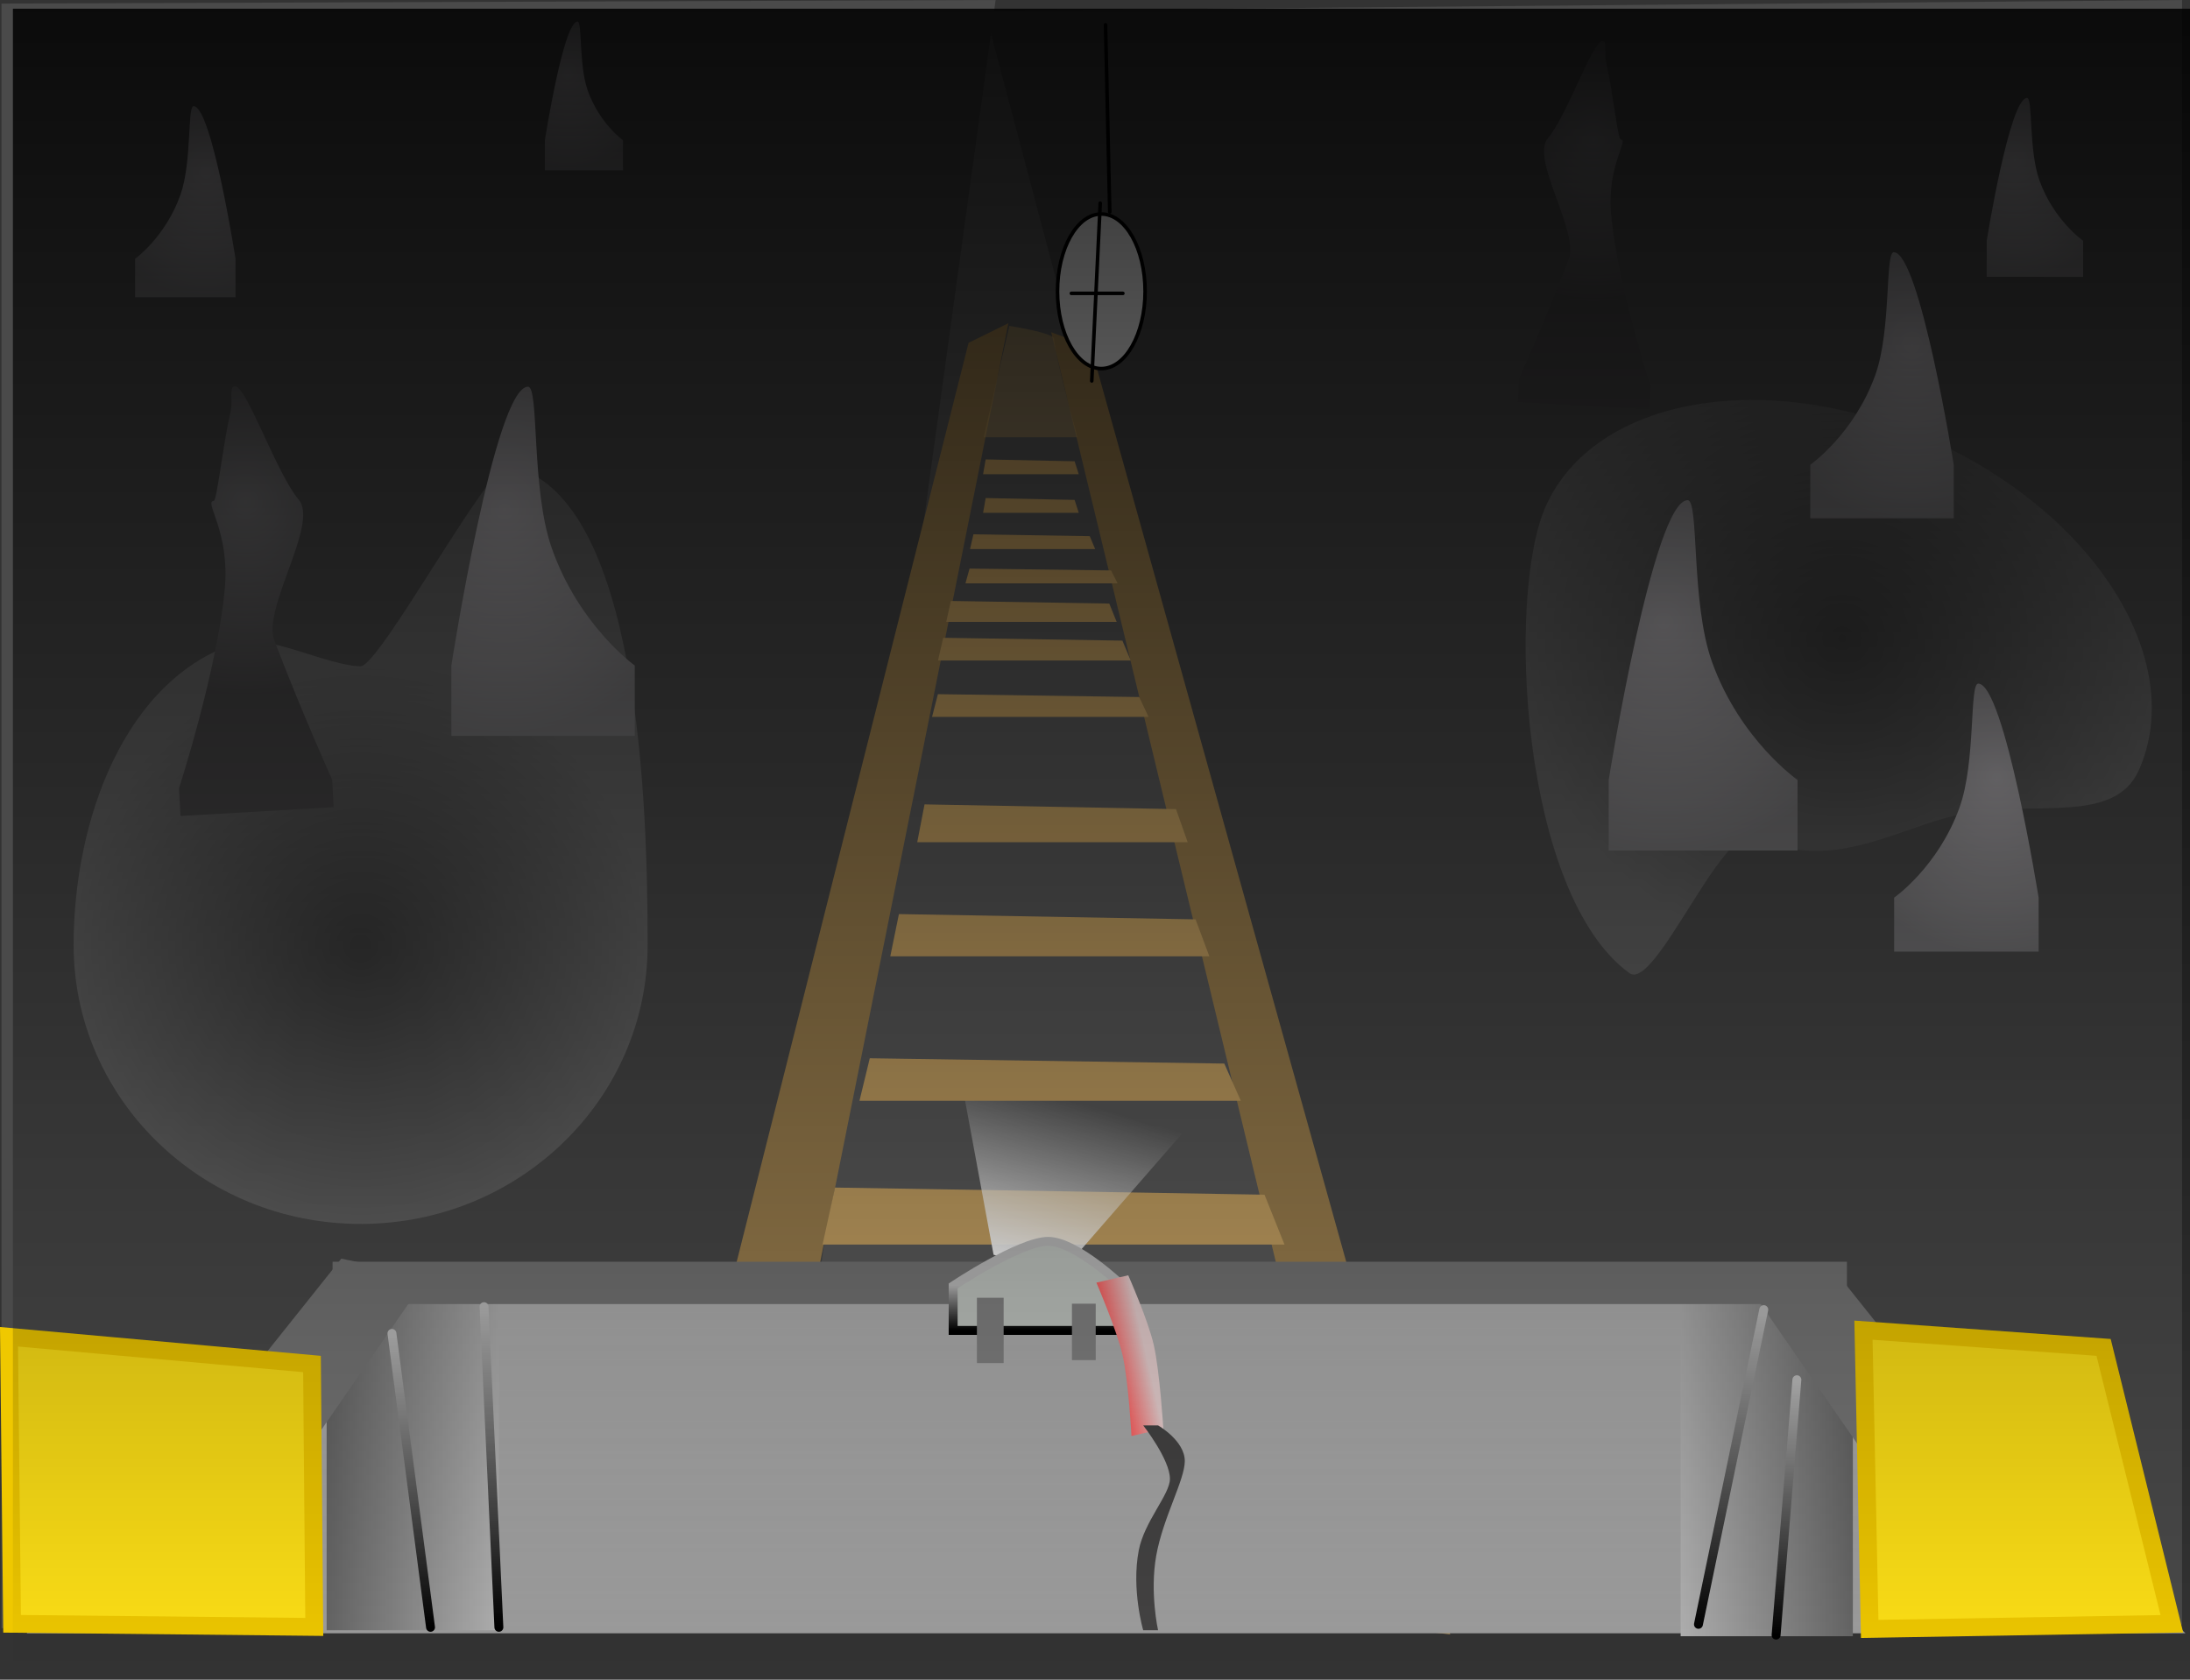 <svg version="1.1" xmlns="http://www.w3.org/2000/svg" xmlns:xlink="http://www.w3.org/1999/xlink" width="61.462" height="47.145" viewBox="0,0,61.462,47.145"><rect x="0" y="0" width="61.462" height="47.145" fill="#333333" stroke="none"/><defs><radialGradient cx="260.908" cy="174.869" r="9.109" gradientUnits="userSpaceOnUse" id="color-1"><stop offset="0" stop-color="#3c3c3c"></stop><stop offset="1" stop-color="#656565"></stop></radialGradient><radialGradient cx="219.33" cy="183.476" r="8.055" gradientUnits="userSpaceOnUse" id="color-2"><stop offset="0" stop-color="#3c3c3c"></stop><stop offset="1" stop-color="#656565"></stop></radialGradient><linearGradient x1="239.345" y1="187.858" x2="238.024" y2="192.436" gradientUnits="userSpaceOnUse" id="color-3"><stop offset="0" stop-color="#ffffff" stop-opacity="0"></stop><stop offset="1" stop-color="#ffffff"></stop></linearGradient><radialGradient cx="255.898" cy="174.437" r="6.456" gradientUnits="userSpaceOnUse" id="color-4"><stop offset="0" stop-color="#b3b0b4"></stop><stop offset="1" stop-color="#79787a"></stop></radialGradient><radialGradient cx="223.372" cy="171.241" r="6.27" gradientUnits="userSpaceOnUse" id="color-5"><stop offset="0" stop-color="#b3b0b4"></stop><stop offset="1" stop-color="#79787a"></stop></radialGradient><radialGradient cx="262.869" cy="166.648" r="4.904" gradientUnits="userSpaceOnUse" id="color-6"><stop offset="0" stop-color="#b3b0b4"></stop><stop offset="1" stop-color="#79787a"></stop></radialGradient><linearGradient x1="240.25" y1="192.708" x2="240.25" y2="202.792" gradientUnits="userSpaceOnUse" id="color-7"><stop offset="0" stop-color="#b4b4b4"></stop><stop offset="1" stop-color="#9d9d9d"></stop></linearGradient><linearGradient x1="261.208" y1="198.167" x2="256.375" y2="198.167" gradientUnits="userSpaceOnUse" id="color-8"><stop offset="0" stop-color="#656565"></stop><stop offset="1" stop-color="#b1b1b1"></stop></linearGradient><linearGradient x1="218.375" y1="198" x2="223.208" y2="198" gradientUnits="userSpaceOnUse" id="color-9"><stop offset="0" stop-color="#656565"></stop><stop offset="1" stop-color="#b1b1b1"></stop></linearGradient><linearGradient x1="220.75" y1="194.375" x2="220.75" y2="202.625" gradientUnits="userSpaceOnUse" id="color-10"><stop offset="0" stop-color="#bebebe"></stop><stop offset="1" stop-color="#000000"></stop></linearGradient><linearGradient x1="223" y1="193.625" x2="223" y2="202.625" gradientUnits="userSpaceOnUse" id="color-11"><stop offset="0" stop-color="#bebebe"></stop><stop offset="1" stop-color="#000000"></stop></linearGradient><linearGradient x1="256.083" y1="193.708" x2="256.083" y2="202.708" gradientUnits="userSpaceOnUse" id="color-12"><stop offset="0" stop-color="#bebebe"></stop><stop offset="1" stop-color="#000000"></stop></linearGradient><linearGradient x1="259.346" y1="195.676" x2="259.346" y2="202.843" gradientUnits="userSpaceOnUse" id="color-13"><stop offset="0" stop-color="#bebebe"></stop><stop offset="1" stop-color="#000000"></stop></linearGradient><linearGradient x1="238.333" y1="193.042" x2="238.333" y2="194.292" gradientUnits="userSpaceOnUse" id="color-14"><stop offset="0" stop-color="#bebebe"></stop><stop offset="1" stop-color="#000000"></stop></linearGradient><linearGradient x1="240.47" y1="195.102" x2="241.363" y2="194.898" gradientUnits="userSpaceOnUse" id="color-15"><stop offset="0" stop-color="#ff6262"></stop><stop offset="1" stop-color="#ead2d2"></stop></linearGradient><radialGradient cx="216.099" cy="171.036" r="5.421" gradientUnits="userSpaceOnUse" id="color-16"><stop offset="0" stop-color="#79787a"></stop><stop offset="1" stop-color="#464546"></stop></radialGradient><radialGradient cx="253.926" cy="160.886" r="4.647" gradientUnits="userSpaceOnUse" id="color-17"><stop offset="0" stop-color="#79787a"></stop><stop offset="1" stop-color="#464546"></stop></radialGradient><radialGradient cx="265.752" cy="161.459" r="3.297" gradientUnits="userSpaceOnUse" id="color-18"><stop offset="0" stop-color="#b3b0b4"></stop><stop offset="1" stop-color="#79787a"></stop></radialGradient><radialGradient cx="265.243" cy="178.776" r="4.94" gradientUnits="userSpaceOnUse" id="color-19"><stop offset="0" stop-color="#b3b0b4"></stop><stop offset="1" stop-color="#79787a"></stop></radialGradient><radialGradient cx="225.138" cy="159.018" r="2.671" gradientUnits="userSpaceOnUse" id="color-20"><stop offset="0" stop-color="#b3b0b4"></stop><stop offset="1" stop-color="#79787a"></stop></radialGradient><radialGradient cx="214.998" cy="161.81" r="3.433" gradientUnits="userSpaceOnUse" id="color-21"><stop offset="0" stop-color="#b3b0b4"></stop><stop offset="1" stop-color="#79787a"></stop></radialGradient><linearGradient x1="240.12" y1="157.195" x2="240.12" y2="204.095" gradientUnits="userSpaceOnUse" id="color-22"><stop offset="0" stop-color="#000000" stop-opacity="0.847"></stop><stop offset="1" stop-color="#000000" stop-opacity="0"></stop></linearGradient></defs><g transform="translate(-209.208,-156.95)"><g data-paper-data="{&quot;isPaintingLayer&quot;:true}" fill-rule="nonzero" stroke-linejoin="miter" stroke-miterlimit="10" stroke-dasharray="" stroke-dashoffset="0" style="mix-blend-mode: normal"><path d="M209.713,202.503v-45.007h60.573v45.007z" fill="#5d5d5d" stroke="none" stroke-width="0" stroke-linecap="butt"></path><path d="M248.848,202.55l-12,-45.3l33.6,-0.3v45.6z" data-paper-data="{&quot;index&quot;:null}" fill="#4a4a4a" stroke="none" stroke-width="0" stroke-linecap="butt"></path><path d="M209.25,202.65v-45.6l27.9,-0.1l-6.3,45.7z" fill="#4a4a4a" stroke="none" stroke-width="0" stroke-linecap="butt"></path><path d="M269.233,178.569c-0.674,1.517 -2.918,0.851 -4.832,1.205c-1.972,0.364 -3.638,1.71 -5.971,0.673c-0.876,-0.389 -2.773,4.337 -3.491,3.817c-3.052,-2.211 -3.462,-10.6 -2.354,-13.094c1.369,-3.08 6.206,-3.921 10.803,-1.878c4.597,2.043 7.215,6.197 5.846,9.277z" fill="url(#color-1)" stroke="none" stroke-width="0" stroke-linecap="butt"></path><path d="M227.384,183.476c0,4.323 -3.606,7.827 -8.055,7.827c-4.449,0 -8.055,-3.504 -8.055,-7.827c0,-3.463 1.403,-7.464 4.61,-8.496c0.796,-0.256 2.56,0.669 3.445,0.669c0.53,0 3.632,-5.725 4.134,-5.63c3.707,0.702 3.921,9.65 3.921,13.457z" fill="url(#color-2)" stroke="none" stroke-width="0" stroke-linecap="butt"></path><path d="M227.308,202.572l9.083,-36l1.117,-0.55l-7.3,36.417z" fill="#9f8250" stroke="none" stroke-width="0" stroke-linecap="butt"></path><path d="M247.475,202.556l-8.767,-36.283l1.117,0.417l10.083,36.133z" data-paper-data="{&quot;index&quot;:null}" fill="#9f8250" stroke="none" stroke-width="0" stroke-linecap="butt"></path><path d="M232.293,191.882l0.35,-1.6l12.053,0.2l0.561,1.4z" fill="#caa565" stroke="none" stroke-width="0" stroke-linecap="butt"></path><path d="M237.092,192.167l-1.147,-6.209l7.227,1.902l-4.215,4.845z" fill="url(#color-3)" stroke="none" stroke-width="0" stroke-linecap="butt"></path><path d="M233.329,187.846l0.289,-1.193l9.95,0.149l0.463,1.044z" fill="#caa565" stroke="none" stroke-width="0" stroke-linecap="butt"></path><path d="M234.194,183.791l0.242,-1.185l8.325,0.148l0.387,1.037z" fill="#caa565" stroke="none" stroke-width="0" stroke-linecap="butt"></path><path d="M234.95,180.589l0.205,-1.062l7.057,0.133l0.328,0.929z" fill="#caa565" stroke="none" stroke-width="0" stroke-linecap="butt"></path><path d="M235.366,177.071l0.164,-0.637l5.649,0.08l0.263,0.557z" fill="#caa565" stroke="none" stroke-width="0" stroke-linecap="butt"></path><path d="M235.764,174.406l0.129,-0.588l4.447,0.073l0.207,0.514z" fill="#caa565" stroke="none" stroke-width="0" stroke-linecap="butt"></path><path d="M236.303,173.324l0.115,-0.415l3.971,0.052l0.185,0.363z" fill="#caa565" stroke="none" stroke-width="0" stroke-linecap="butt"></path><path d="M236.432,172.362l0.095,-0.415l3.265,0.052l0.152,0.363z" fill="#caa565" stroke="none" stroke-width="0" stroke-linecap="butt"></path><path d="M236.813,169.225l0.722,-3.128c0,0 1.253,0.194 1.257,0.363c0.012,0.453 0.657,2.765 0.657,2.765z" fill-opacity="0.493" fill="#caa565" stroke="none" stroke-width="0" stroke-linecap="butt"></path><path d="M254.356,180.822v-1.981c0,0 1.255,-7.852 2.216,-7.852c0.327,0 0.083,2.87 0.684,4.541c0.785,2.185 2.4,3.311 2.4,3.311v1.981z" data-paper-data="{&quot;index&quot;:null}" fill="url(#color-4)" stroke="#000000" stroke-width="0" stroke-linecap="butt"></path><path d="M221.875,177.604v-1.975c0,0 1.219,-7.826 2.152,-7.826c0.318,0 0.081,2.86 0.664,4.526c0.763,2.178 2.331,3.3 2.331,3.3v1.975z" data-paper-data="{&quot;index&quot;:null}" fill="url(#color-5)" stroke="#000000" stroke-width="0" stroke-linecap="butt"></path><path d="M260.014,171.498v-1.505c0,0 1.226,-0.855 1.823,-2.515c0.456,-1.27 0.271,-3.449 0.519,-3.449c0.73,0 1.683,5.964 1.683,5.964v1.505z" data-paper-data="{&quot;index&quot;:null}" fill="url(#color-6)" stroke="#000000" stroke-width="0" stroke-linecap="butt"></path><path d="M236.798,171.344l0.073,-0.415l2.496,0.052l0.116,0.363z" fill="#caa565" stroke="none" stroke-width="0" stroke-linecap="butt"></path><g><path d="M209.958,202.792l8.75,-10.083l41.75,0.333l10.083,9.75c0,0 -9.29,0 -16.167,0c-0.225,0 -0.447,0 -0.667,0c-11.166,0 -43.75,0 -43.75,0z" fill="url(#color-7)" stroke="none" stroke-width="0" stroke-linecap="butt"></path><path d="M256.375,202.875v-9.417h4.833v9.417z" data-paper-data="{&quot;index&quot;:null}" fill="url(#color-8)" stroke="none" stroke-width="0" stroke-linecap="butt"></path><path d="M218.375,202.708v-9.417h4.833v9.417z" fill="url(#color-9)" stroke="none" stroke-width="0" stroke-linecap="butt"></path><path d="M264.788,202.473l-6.237,-9.024l2.411,-0.505l6.403,8.024z" data-paper-data="{&quot;index&quot;:null}" fill="#767676" stroke="none" stroke-width="0" stroke-linecap="butt"></path><path d="M212.384,200.301l6.403,-8.024l2.411,0.505l-6.237,9.024z" fill="#767676" stroke="none" stroke-width="0" stroke-linecap="butt"></path><g fill="#ffe116" stroke="#efc800" stroke-width="0.5" stroke-linecap="butt"><path d="M209.547,202.526l-0.086,-8.056l8.503,0.764l0.064,7.38z"></path><path d="M261.681,202.67l-0.175,-8.385l6.739,0.483l1.916,7.758z" data-paper-data="{&quot;index&quot;:null}"></path></g><path d="M218.542,193.552v-1.188h42.5v1.188z" fill="#767676" stroke="none" stroke-width="0" stroke-linecap="butt"></path><path d="M220.208,194.375l1.083,8.25" fill="none" stroke="url(#color-10)" stroke-width="0.25" stroke-linecap="round"></path><path d="M222.792,193.625l0.417,9" fill="none" stroke="url(#color-11)" stroke-width="0.25" stroke-linecap="round"></path><path d="M258.708,193.708l-1.833,8.833" fill="none" stroke="url(#color-12)" stroke-width="0.25" stroke-linecap="round"></path><path d="M259.054,202.843l0.583,-7.167" fill="none" stroke="url(#color-13)" stroke-width="0.25" stroke-linecap="round"></path><path d="M235.958,194.292v-1.25c0,0 1.868,-1.25 2.667,-1.25c0.785,0 2.083,1.25 2.083,1.25v1.25z" fill="#c3c8c3" stroke="url(#color-14)" stroke-width="0.25" stroke-linecap="butt"></path><path d="M236.625,195.208v-1.833h0.75v1.833z" fill="#828282" stroke="none" stroke-width="0" stroke-linecap="butt"></path><path d="M239.292,195.125v-1.583h0.667v1.583z" fill="#828282" stroke="none" stroke-width="0" stroke-linecap="butt"></path><path d="M240.963,197.255c0,0 -0.083,-1.538 -0.248,-2.26c-0.163,-0.714 -0.737,-2.045 -0.737,-2.045l0.894,-0.205c0,0 0.557,1.256 0.716,1.953c0.168,0.736 0.269,2.352 0.269,2.352z" fill="url(#color-15)" stroke="none" stroke-width="0" stroke-linecap="butt"></path><path d="M241.292,202.708c0,0 -0.336,-1.143 -0.125,-2.242c0.156,-0.815 0.875,-1.567 0.875,-2.008c0,-0.546 -0.75,-1.5 -0.75,-1.5h0.417c0,0 0.75,0.426 0.75,1c0,0.532 -0.611,1.586 -0.802,2.657c-0.184,1.033 0.052,2.093 0.052,2.093z" fill="#444343" stroke="none" stroke-width="0" stroke-linecap="butt"></path></g><path d="M214.275,179.853l-0.044,-0.775c0,0 1.068,-3.3 1.283,-5.577c0.156,-1.649 -0.597,-2.476 -0.307,-2.492c0.089,-0.005 0.258,-1.578 0.47,-2.501c0.081,-0.351 -0.061,-0.728 0.137,-0.713c0.328,0.025 1.157,2.449 1.775,3.174c0.58,0.682 -1.028,3.048 -0.681,3.959c0.783,2.053 1.621,3.903 1.621,3.903l0.044,0.775z" data-paper-data="{&quot;index&quot;:null}" fill="url(#color-16)" stroke="#000000" stroke-width="0" stroke-linecap="butt"></path><path d="M251.806,168.234l0.038,-0.665c0,0 0.718,-1.585 1.389,-3.346c0.298,-0.781 -1.081,-2.809 -0.583,-3.394c0.53,-0.622 1.24,-2.7 1.521,-2.721c0.169,-0.013 0.048,0.31 0.117,0.611c0.182,0.791 0.326,2.139 0.402,2.143c0.249,0.014 -0.397,0.723 -0.263,2.136c0.185,1.951 1.1,4.78 1.1,4.78l-0.038,0.665z" data-paper-data="{&quot;index&quot;:null}" fill="url(#color-17)" stroke="#000000" stroke-width="0" stroke-linecap="butt"></path><path d="M264.965,164.719v-1.012c0,0 0.641,-4.009 1.132,-4.009c0.167,0 0.042,1.465 0.349,2.319c0.401,1.116 1.225,1.691 1.225,1.691v1.012z" data-paper-data="{&quot;index&quot;:null}" fill="url(#color-18)" stroke="#000000" stroke-width="0" stroke-linecap="butt"></path><path d="M262.367,183.661v-1.516c0,0 1.235,-0.862 1.836,-2.534c0.46,-1.279 0.273,-3.474 0.523,-3.474c0.735,0 1.696,6.008 1.696,6.008v1.516z" data-paper-data="{&quot;index&quot;:null}" fill="url(#color-19)" stroke="#000000" stroke-width="0" stroke-linecap="butt"></path><path d="M224.5,161.729v-0.841c0,0 0.519,-3.334 0.917,-3.334c0.135,0 0.034,1.218 0.283,1.928c0.325,0.928 0.993,1.406 0.993,1.406v0.841z" data-paper-data="{&quot;index&quot;:null}" fill="url(#color-20)" stroke="#000000" stroke-width="0" stroke-linecap="butt"></path><path d="M213,165.294v-1.081c0,0 0.858,-0.615 1.276,-1.807c0.319,-0.912 0.189,-2.478 0.364,-2.478c0.511,0 1.178,4.285 1.178,4.285v1.081z" data-paper-data="{&quot;index&quot;:null}" fill="url(#color-21)" stroke="#000000" stroke-width="0" stroke-linecap="butt"></path><path d="M235.533,175.488l0.146,-0.637l5.029,0.08l0.234,0.557z" fill="#caa565" stroke="none" stroke-width="0" stroke-linecap="butt"></path><path d="M236.798,170.26l0.073,-0.415l2.496,0.052l0.116,0.363z" fill="#caa565" stroke="none" stroke-width="0" stroke-linecap="butt"></path><path d="M240.353,162.898l-0.119,-5.252" fill="none" stroke="#000000" stroke-width="0.1" stroke-linecap="round"></path><path d="M241.345,165.126c0,1.198 -0.55,2.169 -1.229,2.169c-0.679,0 -1.229,-0.971 -1.229,-2.169c0,-1.198 0.55,-2.169 1.229,-2.169c0.679,0 1.229,0.971 1.229,2.169z" fill="#ffffff" stroke="#000000" stroke-width="0.1" stroke-linecap="butt"></path><path d="M239.275,165.184h1.446" fill="none" stroke="#000000" stroke-width="0.1" stroke-linecap="round"></path><path d="M240.086,162.653l-0.238,4.989" fill="none" stroke="#000000" stroke-width="0.1" stroke-linecap="round"></path><path d="M209.57,204.095v-46.9h61.1v46.9z" fill="url(#color-22)" stroke="none" stroke-width="0" stroke-linecap="butt"></path></g></g></svg>